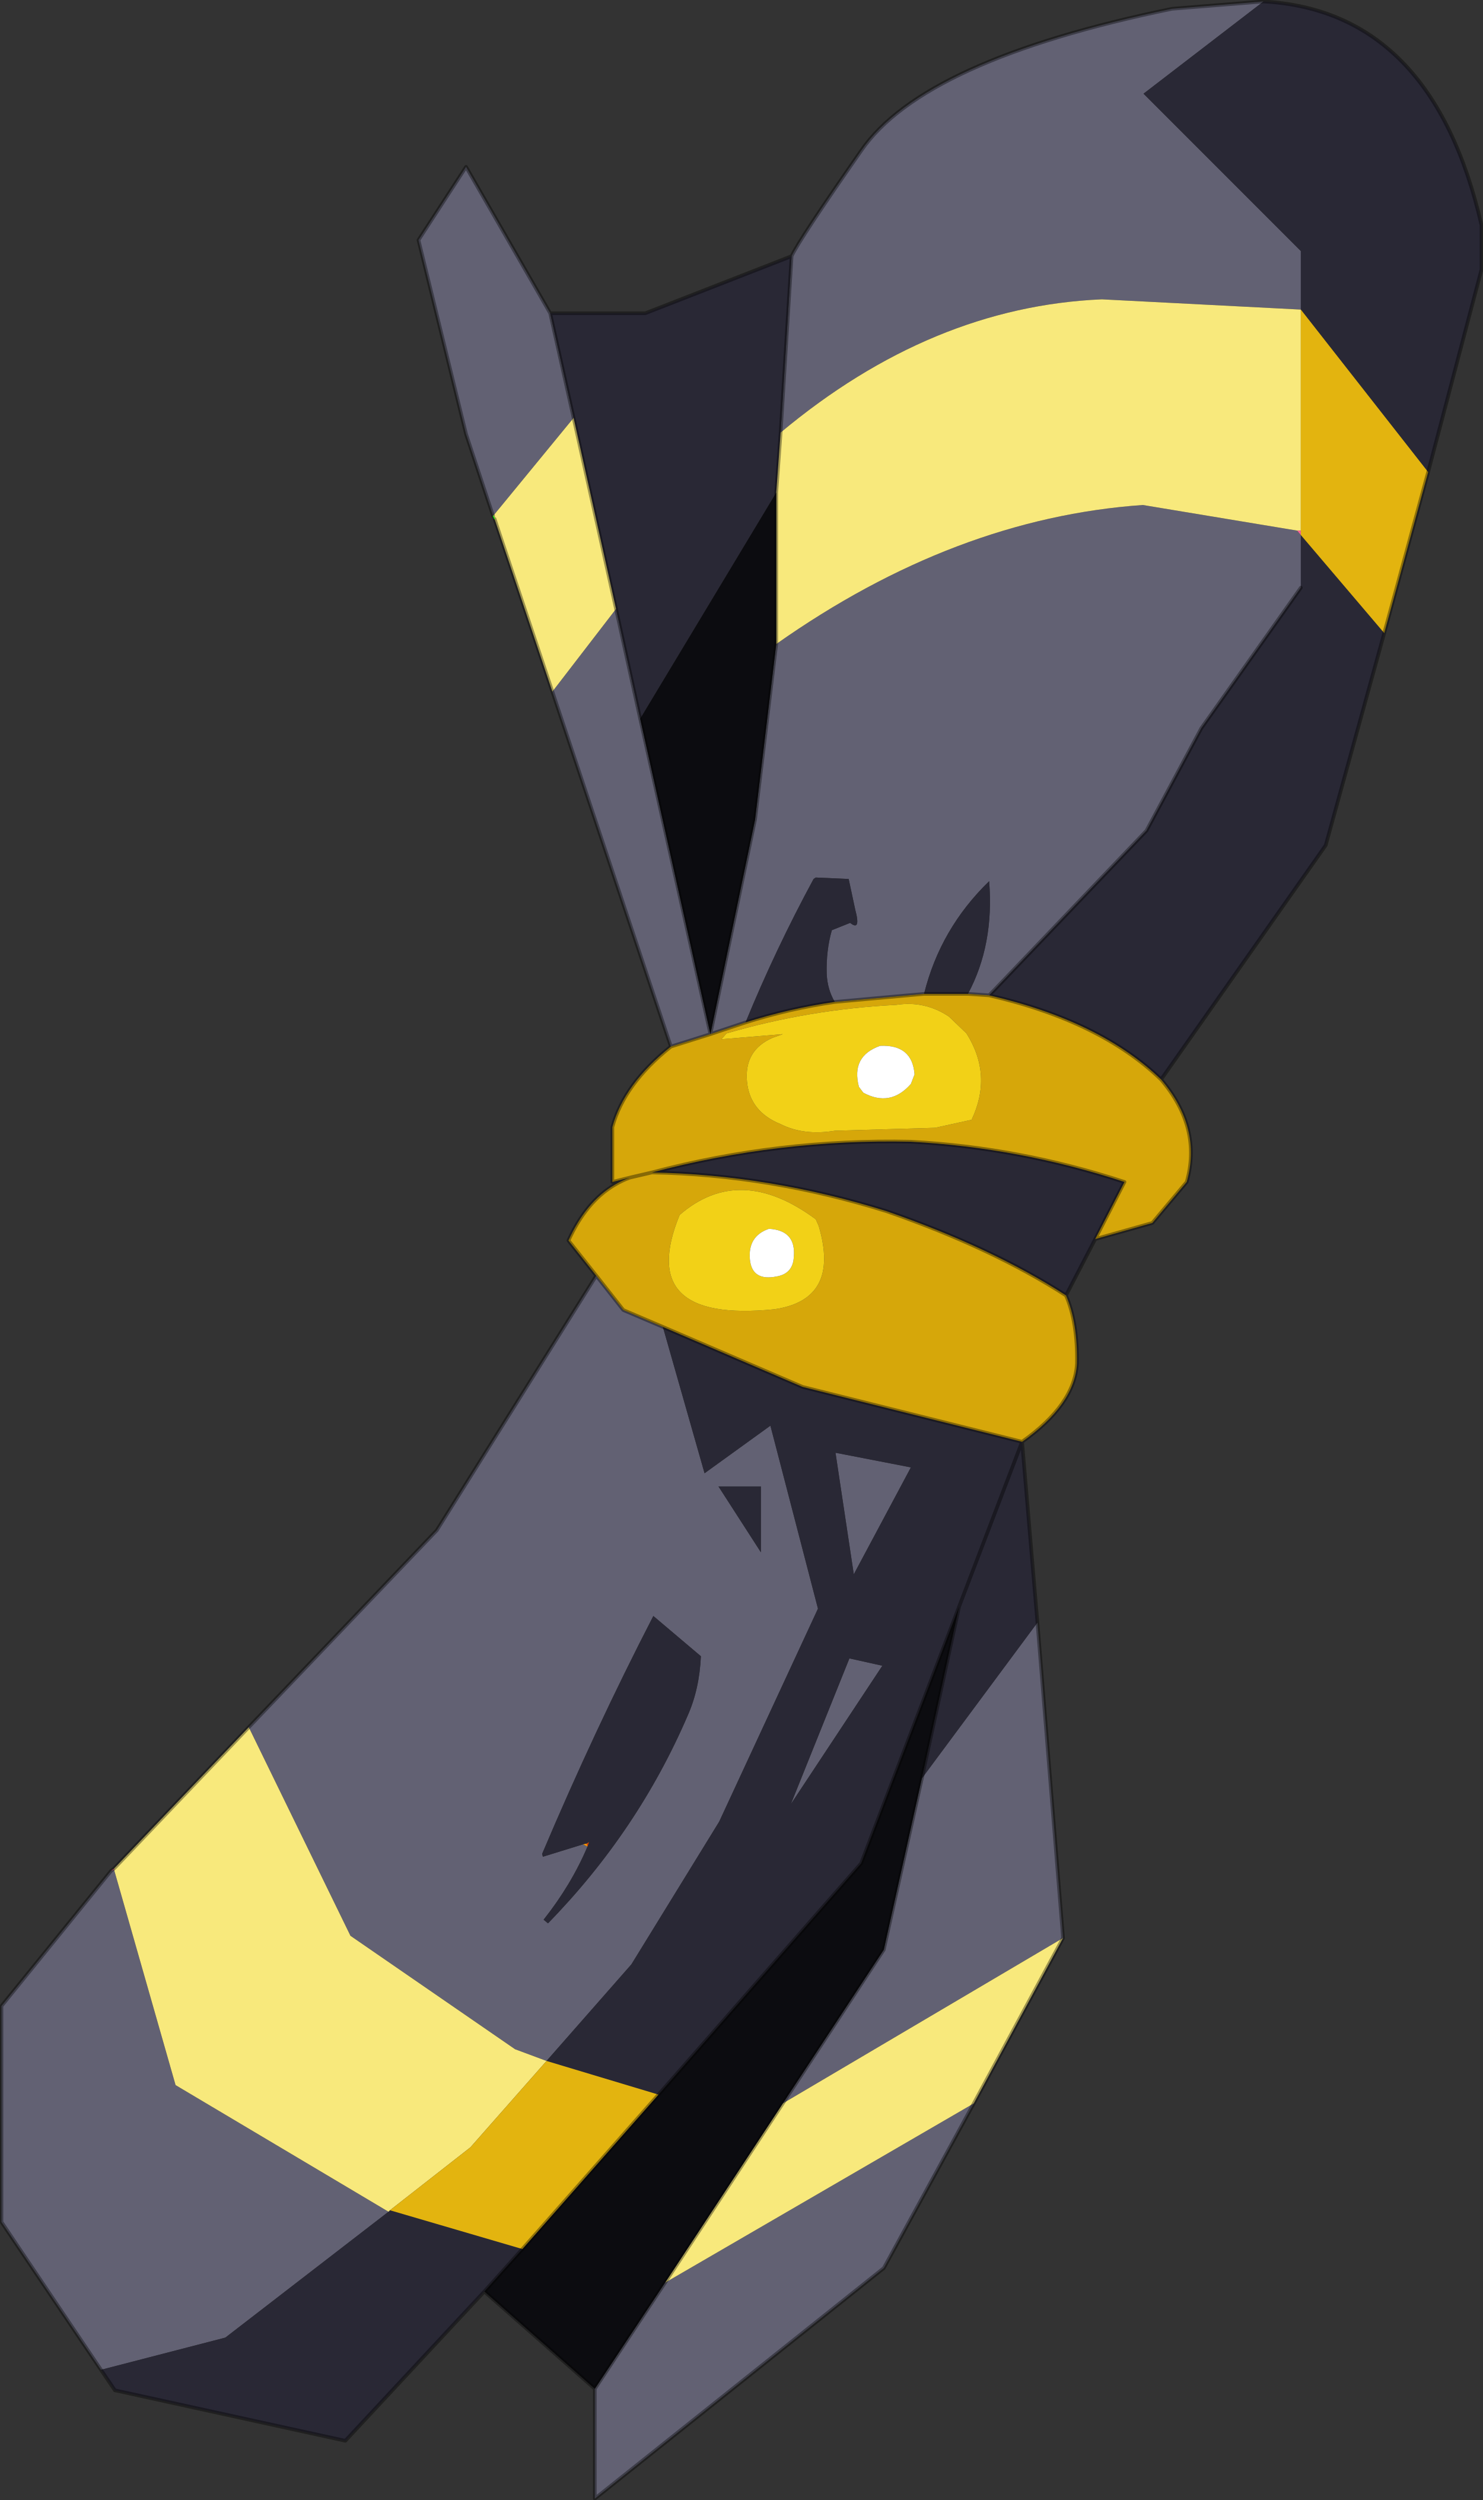 <?xml version="1.0" encoding="UTF-8" standalone="no"?>
<svg xmlns:xlink="http://www.w3.org/1999/xlink" height="170.8px" width="101.35px" xmlns="http://www.w3.org/2000/svg">
  <rect width="100%" height="100%" fill="#333333" stroke="none"/>
  <g transform="matrix(1.0, 0.0, 0.0, 1.0, -179.0, -90.0)">
    <path d="M233.1 107.5 Q233.6 106.4 237.85 100.3 242.1 94.1 259.1 90.6 L265.35 90.1 257.15 96.4 267.9 107.15 267.9 111.15 254.3 110.45 Q242.65 110.95 232.35 119.55 L233.1 107.5 M249.9 200.85 L251.65 222.4 232.5 233.7 239.4 223.2 242.0 211.5 249.9 200.85 M245.55 233.7 L239.4 244.95 219.65 260.7 219.65 253.2 224.45 245.95 245.55 233.7 M185.9 251.9 L179.1 241.8 179.1 227.05 186.6 217.8 186.8 217.75 191.0 232.45 205.55 241.1 194.4 249.7 185.9 251.9 M196.0 208.0 L208.85 194.55 219.75 177.15 221.6 179.5 224.3 180.65 227.15 190.65 231.65 187.4 234.9 199.9 228.15 214.45 222.15 224.2 216.35 230.8 214.2 230.0 202.95 222.25 196.0 208.0 M224.85 161.5 L216.75 137.25 221.1 131.6 222.75 139.1 227.55 160.65 230.6 146.0 232.05 134.0 Q244.25 125.4 257.1 124.5 L267.65 126.25 267.9 126.55 267.9 130.15 261.1 139.75 257.35 146.75 246.6 158.0 245.15 157.9 Q246.95 154.55 246.6 150.2 243.25 153.45 242.15 157.9 L236.05 158.45 Q235.55 157.6 235.5 156.55 235.45 154.95 235.85 153.55 L237.1 153.05 Q237.85 153.65 237.45 152.15 L237.0 150.05 234.75 149.95 234.6 150.05 Q232.0 154.85 229.95 159.85 L227.55 160.65 224.85 161.5 M212.7 125.25 L210.85 119.65 207.6 106.4 210.85 101.4 216.6 111.4 218.2 118.55 212.7 125.25 M228.1 191.55 L231.0 196.05 231.0 191.55 228.1 191.55 M236.1 189.25 L241.25 190.25 237.35 197.55 236.1 189.25 M239.3 203.8 L233.05 213.25 237.05 203.3 239.3 203.8 M219.15 216.15 Q218.05 218.75 216.15 221.15 L216.45 221.4 Q222.6 215.1 226.0 207.2 226.8 205.4 226.9 203.15 L223.65 200.4 Q219.65 208.15 216.05 216.65 L216.1 216.85 218.85 216.0 219.15 216.15" fill="#626173" fill-rule="evenodd" stroke="none"/>
    <path d="M265.35 90.1 Q276.9 90.75 280.25 105.4 L280.25 108.4 276.6 122.25 267.9 111.15 267.9 107.15 257.15 96.4 265.35 90.1 M273.6 133.25 L269.6 147.75 258.35 163.75 Q254.2 159.75 246.6 158.0 L257.35 146.75 261.1 139.75 267.9 130.15 267.9 126.55 273.6 133.25 M253.85 174.65 L251.85 178.5 Q246.8 175.25 239.6 172.75 231.6 170.25 223.55 170.1 232.25 167.8 241.25 168.0 248.7 168.4 255.85 170.75 L253.85 174.65 M248.85 188.5 L249.9 200.85 242.0 211.5 244.55 199.75 248.85 188.5 244.55 199.75 237.85 217.3 224.0 233.1 216.35 230.8 222.15 224.2 228.15 214.45 234.9 199.9 231.65 187.4 227.15 190.65 224.3 180.65 233.85 184.75 248.85 188.5 M212.1 246.55 L202.6 256.75 186.85 253.3 185.9 251.9 194.4 249.7 205.55 241.1 205.65 241.0 214.7 243.65 212.1 246.55 M216.6 111.4 L223.1 111.4 233.1 107.5 232.35 119.55 232.05 123.65 222.75 139.1 221.1 131.6 218.2 118.55 216.6 111.4 M229.95 159.85 Q232.0 154.85 234.6 150.05 L234.75 149.95 237.0 150.05 237.45 152.15 Q237.85 153.65 237.1 153.05 L235.85 153.55 Q235.45 154.95 235.5 156.55 235.55 157.6 236.05 158.45 232.95 158.9 229.95 159.85 M242.15 157.9 Q243.25 153.45 246.6 150.2 246.95 154.55 245.15 157.9 L242.15 157.9 M228.1 191.55 L231.0 191.55 231.0 196.05 228.1 191.55 M236.1 189.25 L237.35 197.55 241.25 190.25 236.1 189.25 M239.3 203.8 L237.05 203.3 233.05 213.25 239.3 203.8 M218.85 216.0 L216.1 216.85 216.05 216.65 Q219.65 208.15 223.65 200.4 L226.9 203.15 Q226.8 205.4 226.0 207.2 222.6 215.1 216.45 221.4 L216.15 221.15 Q218.05 218.75 219.15 216.15 L219.25 215.85 219.1 215.95 218.85 216.0" fill="#292835" fill-rule="evenodd" stroke="none"/>
    <path d="M251.65 222.4 L245.55 233.7 224.45 245.95 232.5 233.7 251.65 222.4 M186.8 217.65 L196.0 208.0 202.95 222.25 214.2 230.0 216.35 230.8 211.15 236.7 205.65 241.0 205.55 241.1 191.0 232.45 186.8 217.75 186.8 217.65 M216.75 137.25 L212.8 125.45 212.7 125.25 218.2 118.55 221.1 131.6 216.75 137.25 M232.35 119.55 Q242.65 110.95 254.3 110.45 L267.9 111.15 267.9 126.25 267.65 126.25 257.1 124.5 Q244.25 125.4 232.05 134.0 L232.05 123.65 232.35 119.55" fill="#f8e97c" fill-rule="evenodd" stroke="none"/>
    <path d="M219.65 253.2 L212.1 246.55 214.7 243.65 224.0 233.1 237.85 217.3 244.55 199.75 242.0 211.5 239.4 223.2 232.5 233.7 224.45 245.95 219.65 253.2 M232.05 123.65 L232.05 134.0 230.6 146.0 227.55 160.65 222.75 139.1 232.05 123.65" fill="#0c0c10" fill-rule="evenodd" stroke="none"/>
    <path d="M258.35 163.75 Q261.15 167.05 260.1 170.75 L257.75 173.55 253.85 174.65 255.85 170.75 Q248.7 168.4 241.25 168.0 232.25 167.8 223.55 170.1 231.6 170.25 239.6 172.75 246.8 175.25 251.85 178.5 252.65 180.35 252.6 183.15 252.45 185.95 248.85 188.5 L233.85 184.75 224.3 180.65 221.6 179.5 219.75 177.15 217.85 174.75 Q219.05 172.1 221.0 170.95 221.5 170.65 222.05 170.45 L220.85 170.75 220.85 167.0 Q221.65 164.05 224.85 161.5 L227.55 160.65 229.95 159.85 Q232.95 158.9 236.05 158.45 L242.15 157.9 245.15 157.9 246.6 158.0 Q254.2 159.75 258.35 163.75 M232.35 166.8 Q233.95 167.6 236.05 167.25 L242.9 167.05 245.4 166.5 Q246.85 163.45 245.05 160.6 L243.85 159.45 Q242.2 158.35 240.25 158.65 234.3 158.95 228.65 160.6 L228.3 161.0 232.5 160.65 231.8 160.9 Q229.85 161.75 230.05 163.9 230.25 165.95 232.35 166.8 M234.75 173.3 Q229.55 169.45 225.45 173.0 222.4 180.4 231.9 179.45 236.45 178.8 234.95 173.75 L234.75 173.3 M223.55 170.1 L222.05 170.45 223.55 170.1" fill="#d6a70a" fill-rule="evenodd" stroke="none"/>
    <path d="M232.35 166.8 Q230.25 165.95 230.05 163.9 229.85 161.75 231.8 160.9 L232.5 160.65 228.3 161.0 228.65 160.6 Q234.3 158.95 240.25 158.65 242.2 158.35 243.85 159.45 L245.05 160.6 Q246.85 163.45 245.4 166.5 L242.9 167.05 236.05 167.25 Q233.95 167.6 232.35 166.8 M241.25 164.05 L241.5 163.4 Q241.35 161.35 239.15 161.45 237.15 162.15 237.7 164.25 L238.0 164.65 Q239.85 165.65 241.25 164.05 M234.75 173.3 L234.95 173.75 Q236.45 178.8 231.9 179.45 222.4 180.4 225.45 173.0 229.55 169.45 234.75 173.3 M230.25 176.05 Q230.4 177.55 232.1 177.2 233.2 177.0 233.25 175.85 233.4 174.05 231.55 173.95 230.1 174.45 230.25 176.05" fill="#f2d117" fill-rule="evenodd" stroke="none"/>
    <path d="M241.25 164.05 Q239.85 165.65 238.0 164.65 L237.7 164.25 Q237.15 162.15 239.15 161.45 241.35 161.35 241.5 163.4 L241.25 164.05 M230.25 176.05 Q230.1 174.45 231.55 173.95 233.4 174.05 233.25 175.85 233.2 177.0 232.1 177.2 230.4 177.55 230.25 176.05" fill="#ffffff" fill-rule="evenodd" stroke="none"/>
    <path d="M276.6 122.25 L273.6 133.25 267.9 126.55 267.9 126.25 267.9 111.15 276.6 122.25 M216.35 230.8 L224.0 233.1 214.7 243.65 205.65 241.0 211.15 236.7 216.35 230.8" fill="#e3b40f" fill-rule="evenodd" stroke="none"/>
    <path d="M186.6 217.8 L186.8 217.65 186.8 217.75 186.6 217.8 M267.65 126.25 L267.9 126.25 267.9 126.55 267.65 126.25" fill="#ff6699" fill-rule="evenodd" stroke="none"/>
    <path d="M218.85 216.0 L219.1 215.95 219.15 216.15 218.85 216.0" fill="#ff9900" fill-rule="evenodd" stroke="none"/>
    <path d="M219.1 215.95 L219.25 215.85 219.15 216.15 219.1 215.95" fill="#df4402" fill-rule="evenodd" stroke="none"/>
    <path d="M233.1 107.5 Q233.6 106.4 237.85 100.3 242.1 94.1 259.1 90.6 L265.35 90.1 Q276.9 90.75 280.25 105.4 L280.25 108.4 276.6 122.25 273.6 133.25 269.6 147.75 258.35 163.75 Q261.15 167.05 260.1 170.75 L257.75 173.55 253.85 174.65 251.85 178.5 Q252.65 180.35 252.6 183.15 252.45 185.95 248.85 188.5 L249.9 200.85 251.65 222.4 245.55 233.7 239.4 244.95 219.65 260.7 219.65 253.2 212.1 246.55 202.6 256.75 186.85 253.3 185.9 251.9 179.1 241.8 179.1 227.05 186.6 217.8 186.8 217.65 196.0 208.0 208.85 194.55 219.75 177.15 217.85 174.75 Q219.05 172.1 221.0 170.95 221.5 170.65 222.05 170.45 L220.85 170.75 220.85 167.0 Q221.65 164.05 224.85 161.5 L216.75 137.25 212.8 125.45 M212.7 125.25 L210.85 119.65 207.6 106.4 210.85 101.4 216.6 111.4 223.1 111.4 233.1 107.5 232.35 119.55 232.05 123.65 232.05 134.0 230.6 146.0 227.55 160.65 224.85 161.5 M218.2 118.55 L216.6 111.4 M222.75 139.1 L227.55 160.65 229.95 159.85 Q232.95 158.9 236.05 158.45 L242.15 157.9 245.15 157.9 246.6 158.0 257.35 146.75 261.1 139.75 267.9 130.15 M222.75 139.1 L221.1 131.6 218.2 118.55 M253.85 174.65 L255.85 170.75 Q248.7 168.4 241.25 168.0 232.25 167.8 223.55 170.1 231.6 170.25 239.6 172.75 246.8 175.25 251.85 178.5 M219.75 177.15 L221.6 179.5 224.3 180.65 233.85 184.75 248.85 188.5 244.55 199.75 242.0 211.5 239.4 223.2 232.5 233.7 224.45 245.95 219.65 253.2 M224.0 233.1 L237.85 217.3 244.55 199.75 M222.05 170.45 L223.55 170.1 M246.6 158.0 Q254.2 159.75 258.35 163.75 M214.7 243.65 L212.1 246.55 M214.7 243.65 L224.0 233.1" fill="none" stroke="#000000" stroke-linecap="round" stroke-linejoin="round" stroke-opacity="0.373" stroke-width="0.25"/>
    <path d="M212.8 125.45 L212.7 125.25" fill="none" stroke="#00ff00" stroke-linecap="round" stroke-linejoin="round" stroke-width="0.05"/>
  </g>
</svg>

